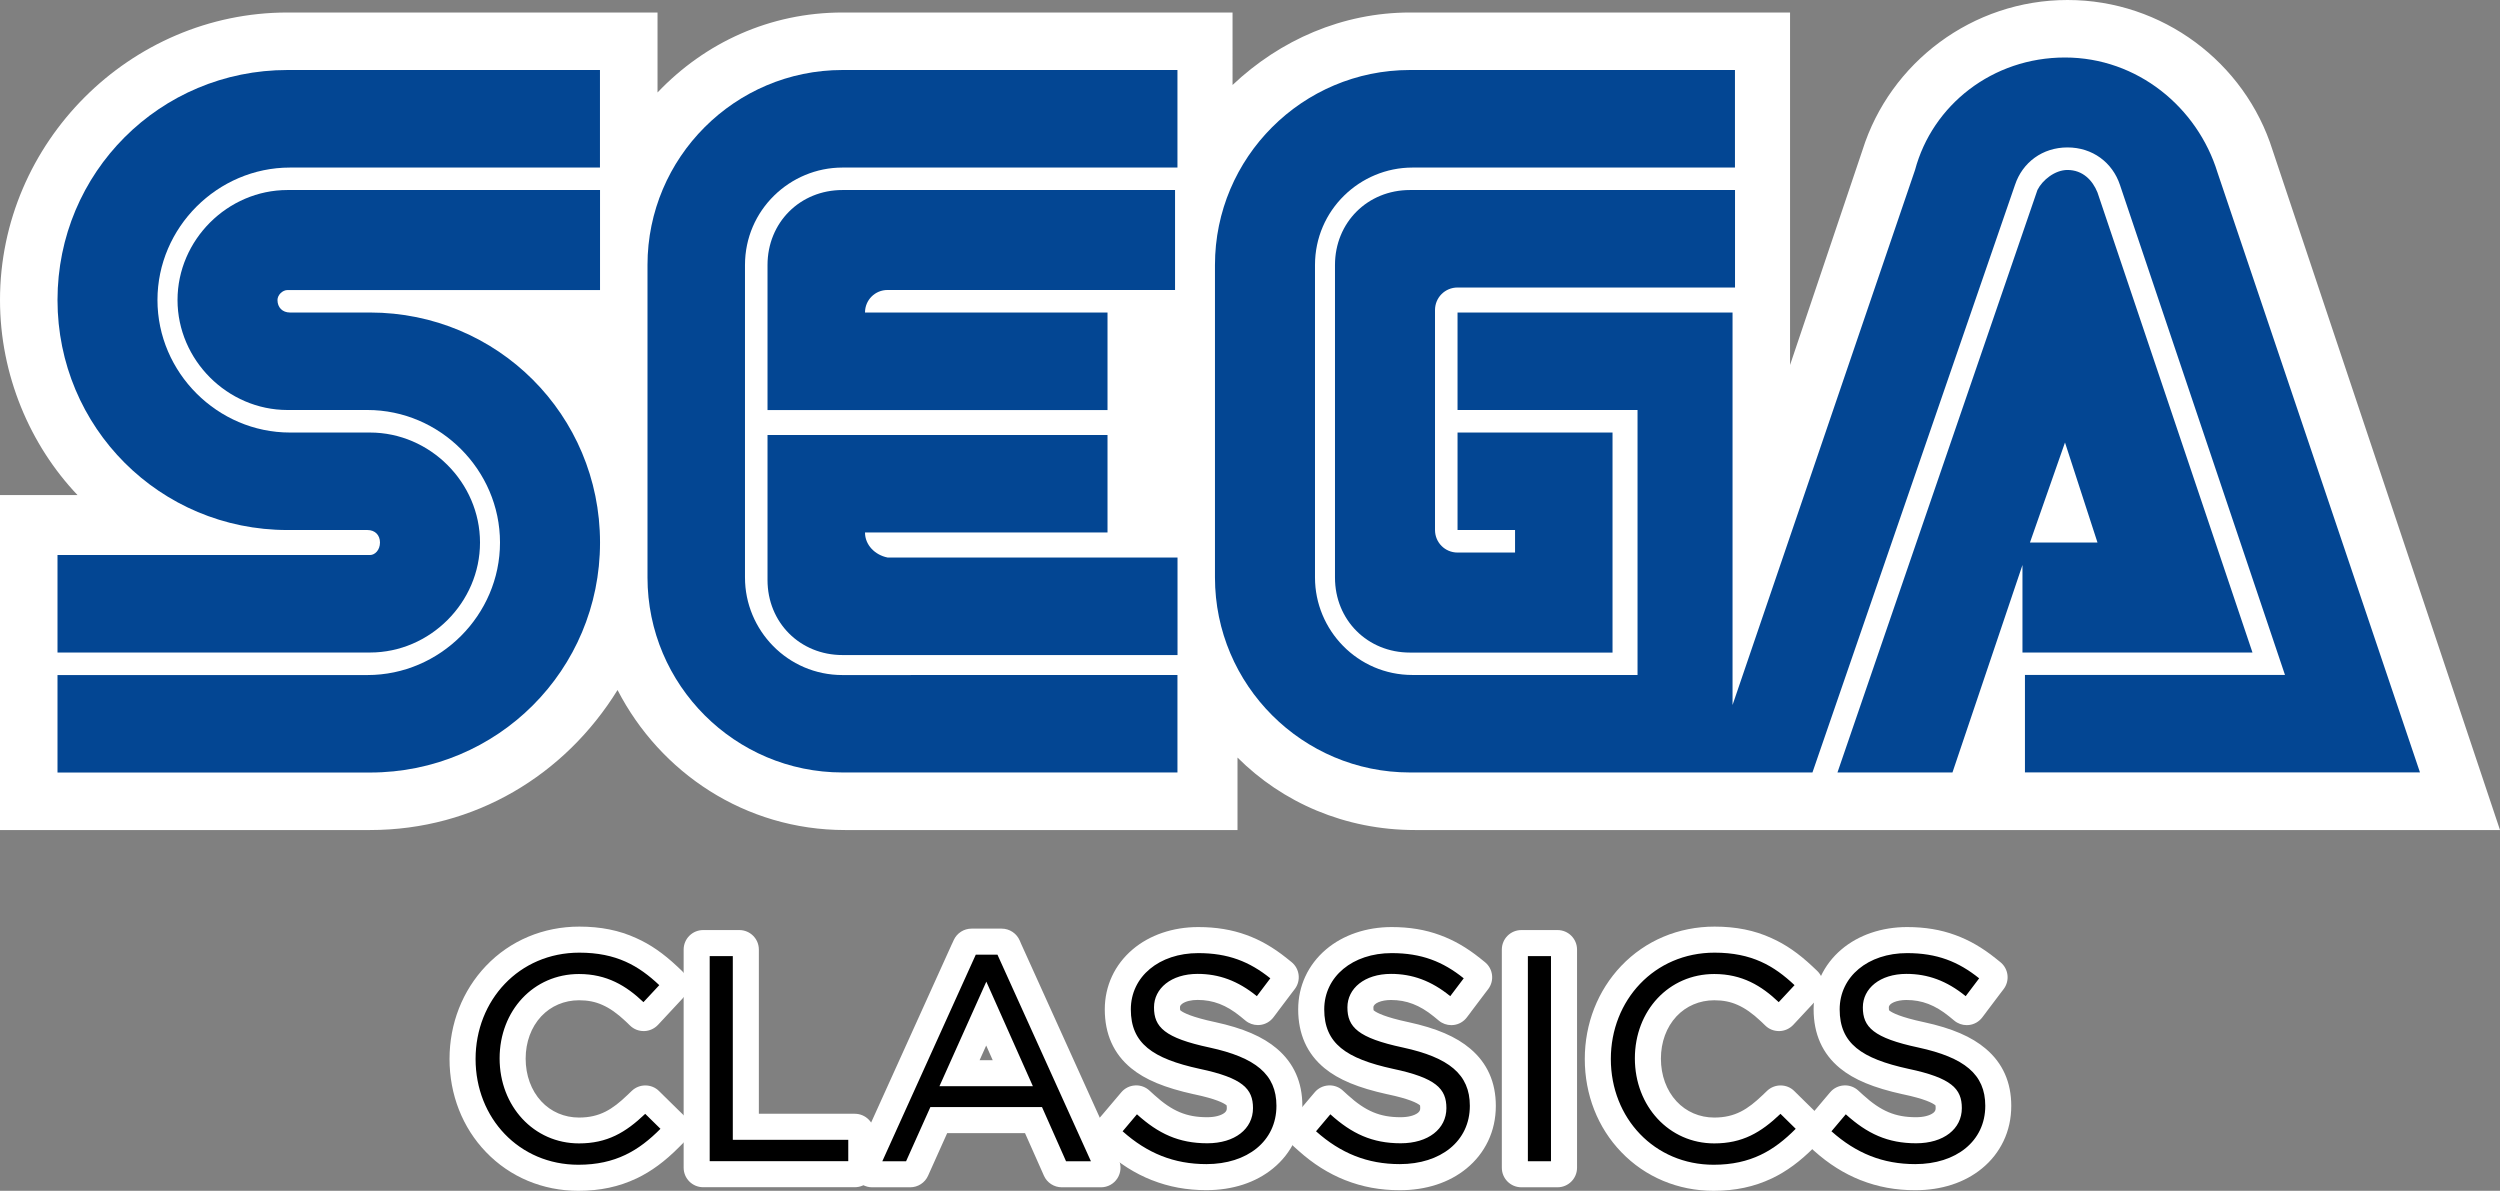 <?xml version="1.0" encoding="utf-8"?>
<!-- Generator: Adobe Illustrator 26.2.1, SVG Export Plug-In . SVG Version: 6.00 Build 0)  -->
<svg version="1.1" id="Layer_1" xmlns="http://www.w3.org/2000/svg" xmlns:xlink="http://www.w3.org/1999/xlink" x="0px" y="0px"
	 viewBox="0 0 3839 1828.6" style="enable-background:new 0 0 3839 1828.6;" xml:space="preserve">
<rect x="0" y="0" width="3839" height="1828.6" fill="#808080" stroke="none"/>
<style type="text/css">
	.st0{fill:#FFFFFF;}
	.st1{fill:#034693;}
</style>
<g>
	<g>
		<path class="st0" d="M3489.7,230.4C3447.4,96,3320.7,0,3174.9,0c-145.9,0-272.6,96-314.8,230.3l-111.3,330.2V19.2h-583.5
			c-103.7,0-199.6,42.2-272.6,111.3V19.2h-598.9c-111.3,0-211.1,46.1-284.1,122.8V19.2H441.5C199.6,19.2,0,218.9,0,460.7
			c0,115.2,46.1,222.7,119,299.5H0v514.4h568.2c161.2,0,299.4-84.5,380.1-215c65.3,126.7,195.8,215,349.3,215h602.7v-111.3
			c69.1,69.1,165.1,111.3,272.6,111.3H3839L3489.7,230.4z"/>
		<g>
			<g>
				<path class="st1" d="M568.2,852.3H88.3V1002h479.9c92.1,0,168.9-76.8,168.9-168.9s-76.8-168.9-168.9-168.9H445.3
					c-111.3,0-203.5-92.1-203.5-203.5S334,257.3,445.3,257.3h476V107.5H441.5c-195.8,0-353.2,157.4-353.2,353.2
					s157.4,353.2,353.2,353.2h122.8c11.5,0,19.2,7.7,19.2,19.2S575.8,852.3,568.2,852.3z"/>
				<path class="st1" d="M441.5,445.4h479.9V291.8H441.5c-92.1,0-168.9,76.8-168.9,168.9s76.8,168.9,168.9,168.9h122.8
					c111.3,0,203.5,92.1,203.5,203.5s-92.1,203.5-203.5,203.5h-476v149.7h479.9c195.8,0,353.2-157.4,353.2-353.2
					S764,479.9,568.2,479.9H445.3c-11.5,0-19.2-7.7-19.2-19.2C426.1,453,433.8,445.4,441.5,445.4z"/>
			</g>
			<g>
				<path class="st1" d="M2165.2,291.8c-65.3,0-115.2,49.9-115.2,115.2v479.9c0,65.3,49.9,115.2,115.2,115.2h311V664.2h-238v149.7
					h88.3v34.6h-88.3c-19.2,0-34.6-15.4-34.6-34.6V476.1c0-19.2,15.4-34.6,34.6-34.6h426.1V291.8H2165.2z"/>
				<path class="st1" d="M3109.6,1002h349.3l-238-706.4c-7.7-19.2-23-34.6-46.1-34.6c-19.2,0-38.4,15.4-46.1,30.7l-307.1,894.5
					h176.6l107.5-318.6V1002H3109.6L3109.6,1002z M3171,679.5l49.9,153.6h-103.7L3171,679.5z"/>
				<path class="st1" d="M3405.2,264.9c-30.7-99.8-122.8-176.6-234.2-176.6s-203.5,72.9-230.3,172.8l-280.2,821.5V479.9h-422.3
					v149.7h276.4v406.9H2169c-84.5,0-149.7-69.1-149.7-149.7V407c0-84.5,69.1-149.7,149.7-149.7h495.2V107.5h-499.1
					c-165.1,0-299.4,134.4-299.4,299.4v479.9c0,165.1,134.4,299.4,299.4,299.4h618.1l311-902.2c11.5-34.6,42.2-57.6,80.6-57.6
					c38.4,0,69.1,23,80.6,57.6l253.4,752.4h-399.3v149.7h606.6l0,0L3405.2,264.9z"/>
			</g>
			<g>
				<path class="st1" d="M1293.7,1036.6c-84.5,0-149.7-69.1-149.7-149.7V407c0-84.5,69.1-149.7,149.7-149.7h514.4V107.5h-514.4
					c-165.1,0-299.4,134.4-299.4,299.4v479.9c0,165.1,134.4,299.4,299.4,299.4h514.4v-149.7L1293.7,1036.6L1293.7,1036.6z"/>
				<path class="st1" d="M1328.3,817.7h372.4V668h-522.1v222.7c0,65.3,49.9,115.2,115.2,115.2h514.4V856.1h-445.3
					C1343.7,852.3,1328.3,836.9,1328.3,817.7z"/>
				<path class="st1" d="M1700.7,479.9h-372.4c0-19.2,15.4-34.6,34.6-34.6h441.5V291.8h-510.6c-65.3,0-115.2,49.9-115.2,115.2v222.7
					h522.1C1700.7,629.6,1700.7,479.9,1700.7,479.9z"/>
			</g>
		</g>
	</g>
	<g>
		<g>
			<path class="st0" d="M888.2,1813.6c-50.6,0-97.1-19.5-131-54.8c-33.4-34.6-51.9-81.7-51.9-132.6c0-50.5,18.4-97.6,51.8-132.7
				c34.3-35.9,81.3-55.6,132.5-55.6c30.7,0,57.3,5.3,81.3,16.1c20.1,9,38.8,21.9,58.7,40.6l7.2,6.8c6,5.7,6.3,15.1,0.7,21.1
				l-31.1,33.4l-6.9,7.4c-2.7,2.9-6.5,4.7-10.6,4.8c-0.1,0-0.3,0-0.4,0c-3.9,0-7.6-1.5-10.4-4.2l-7.3-7
				c-27.1-25.7-50.8-36.2-81.7-36.2c-26.7,0-51.1,10.5-68.9,29.5c-18,19.3-28,46-28,75.1c0,29.4,9.9,56.4,28,75.8
				c17.8,19.1,42.2,29.7,68.9,29.7c36.8,0,59.6-14.7,84.4-38.4l7-6.7c2.9-2.8,6.6-4.2,10.4-4.2c3.8,0,7.6,1.4,10.5,4.3l6.9,6.8
				l23.4,23l7.1,6.9c2.9,2.8,4.5,6.6,4.5,10.6c0,4-1.6,7.9-4.4,10.7l-7.1,7.1c-20.3,20.5-39.7,34.8-60.8,44.9
				C946.1,1807.9,919,1813.6,888.2,1813.6z"/>
			<path class="st0" d="M889.6,1452.9c28.4,0,53,4.8,75.1,14.8c18.6,8.3,35.9,20.3,54.6,37.9l7.2,6.8l-6.8,7.3l-24.3,26.1l-6.9,7.4
				l-7.3-7c-29.8-28.3-57.4-40.4-92.1-40.4c-63.8,0-111.9,51.4-111.9,119.6c0,68.7,48.1,120.5,111.9,120.5c41.6,0,68-17,94.8-42.6
				l7-6.7l6.9,6.8l23.4,23l7.2,7l-7.1,7.1c-19.2,19.4-37.2,32.7-56.7,42c-22.8,10.8-47.8,16.1-76.4,16.1
				c-46.4,0-89.1-17.8-120.2-50.2c-30.8-31.9-47.7-75.3-47.7-122.2c0-46.7,17-90.1,47.7-122.3C799.4,1471,842.6,1452.9,889.6,1452.9
				 M889.6,1422.9c-55.3,0-106.2,21.4-143.3,60.3c-36.1,37.9-56,88.7-56,143c0,54.7,19.9,105.5,56.1,143
				c36.8,38.3,87.1,59.4,141.8,59.4c33.1,0,62.3-6.2,89.2-19c0,0,0,0,0.1,0c22.8-10.9,43.4-26.1,65.1-47.9l7-7
				c5.7-5.7,8.8-13.4,8.8-21.4c-0.1-8-3.3-15.7-9.1-21.3l-7.1-6.9l-23.3-22.9l-6.9-6.8c-5.8-5.8-13.4-8.6-21.1-8.6
				c-7.5,0-14.9,2.8-20.7,8.3l-7,6.7c-22.7,21.7-42.1,34.3-74.1,34.3c-22.4,0-43-8.8-57.9-24.9c-15.5-16.7-24-40-24-65.6
				c0-25.3,8.5-48.4,23.9-64.9c14.9-15.9,35.5-24.7,58-24.7c13.5,0,24.9,2.2,35.8,7.1c11.5,5,23.1,13.2,35.6,25l7.2,6.9
				c5.6,5.4,13,8.3,20.8,8.3c0.3,0,0.6,0,0.8,0c8-0.2,15.6-3.7,21.1-9.5l6.9-7.4l24.3-26.1l6.8-7.3c11.2-12.1,10.6-30.9-1.4-42.3
				l-7.2-6.8c0,0,0,0,0,0c-21.2-19.9-41.1-33.7-62.9-43.4C951,1428.6,922.4,1422.9,889.6,1422.9L889.6,1422.9z"/>
		</g>
		<g>
			<path class="st0" d="M1079.8,1808.1c-8.3,0-15-6.7-15-15v-334.9c0-8.3,6.7-15,15-15h55.5c8.3,0,15,6.7,15,15v267.1h162.3
				c8.3,0,15,6.7,15,15v52.8c0,8.3-6.7,15-15,15H1079.8z"/>
			<path class="st0" d="M1135.3,1458.2v10v272.1h167.3h10v10v32.8v10h-10h-212.8h-10v-10v-314.9v-10h10h35.5H1135.3 M1135.3,1428.2
				h-10h-35.5h-10c-16.6,0-30,13.4-30,30v10v314.9v10c0,16.6,13.4,30,30,30h10h212.8h10c16.6,0,30-13.4,30-30v-10v-32.8v-10
				c0-16.6-13.4-30-30-30h-10h-137.3v-242.1v-10C1165.3,1441.6,1151.9,1428.2,1135.3,1428.2L1135.3,1428.2z"/>
		</g>
		<g>
			<path class="st0" d="M1630.4,1808.2c-5.9,0-11.3-3.5-13.7-9l-2.6-5.9l-30.3-68.3h-138.9l-30.7,68.4l-2.6,5.8
				c-2.4,5.4-7.8,9-13.7,9h-58.5c-5.1,0-9.8-2.6-12.6-6.9c-2.8-4.3-3.2-9.7-1-14.3l6.4-14.1l143.5-317.2l2.7-6
				c2.4-5.3,7.8-8.8,13.6-8.8h46.3c6,0,11.5,3.6,13.8,9.1l2.4,5.7l143.4,317l6.4,14.1c2.1,4.6,1.7,10-1,14.3
				c-2.8,4.3-7.5,6.9-12.6,6.9H1630.4z M1547.5,1643l-33.1-74.3l-33.3,74.3H1547.5z"/>
			<path class="st0" d="M1538.2,1456l2.5,5.9l143.5,317.2l6.4,14.1h-15.5h-38.2h-6.5l-2.6-5.9l-34.3-77.3h-158.4l-34.7,77.3
				l-2.6,5.9h-6.5h-36.5h-15.5l6.4-14.1l143.5-317.2l2.7-5.9h6.5h33.3H1538.2 M1458,1658h112.6l-56.1-126.1L1458,1658 M1538.2,1426
				h-6.5h-33.3h-6.5c-11.7,0-22.4,6.8-27.3,17.5l-2.7,5.9c0,0,0,0.1-0.1,0.1l-143.5,317.2l-6.4,14.1c-4.2,9.3-3.4,20.1,2.1,28.6
				s15,13.8,25.2,13.8h15.5h36.5h6.5c11.9,0,22.7-7,27.5-17.9l2.6-5.8l26.7-59.5H1574l26.4,59.4l2.6,5.9
				c4.8,10.9,15.6,17.9,27.5,17.9h6.5h38.2h15.5c10.2,0,19.7-5.2,25.2-13.8s6.3-19.4,2.1-28.6l-6.4-14.1l-143.3-316.8l-2.4-5.6
				C1561.1,1433.2,1550.2,1426,1538.2,1426L1538.2,1426z M1504.3,1628l10.1-22.5l10,22.5H1504.3L1504.3,1628z"/>
		</g>
		<g>
			<path class="st0" d="M1852.4,1812.6c-28,0-53.6-4.7-78.1-14.3c-24.1-9.6-46.1-23.5-67.3-42.5l-7.3-6.5
				c-6.1-5.4-6.7-14.7-1.4-20.9l6.3-7.4l22-26l6.7-7.9c2.6-3.1,6.4-5,10.5-5.3c0.3,0,0.6,0,1,0c3.7,0,7.3,1.4,10.1,3.9l7.7,7
				c30.2,27.3,55.8,38,91.2,38c15,0,27.3-3.4,35.6-9.8c6.4-5,9.6-11.3,9.6-19.2c0-9.7-1.9-12.8-6.6-16.4c-9-7-27.1-13.4-55.5-19.4
				c0,0-0.1,0-0.1,0c-42.8-9.5-70.7-20.9-90.5-37.2c-23.1-19.1-34.8-45.5-34.8-78.6c0-31.5,13.3-60.1,37.4-80.6
				c23.4-19.9,55.8-30.8,91.1-30.8c25.6,0,48.2,3.7,69,11.3c19.7,7.1,38.4,17.9,57.2,33l7.6,6.1c6.4,5.1,7.5,14.4,2.5,20.8l-5.9,7.7
				l-20.7,27.4l-6.3,8.3c-2.5,3.3-6.2,5.4-10.2,5.8c-0.6,0.1-1.2,0.1-1.7,0.1c-3.5,0-6.8-1.2-9.5-3.4l-8-6.6
				c-24.3-19.8-47.5-28.6-75.1-28.6c-24.7,0-42,10.8-42,26.3c0,9.9,2.1,13.2,7,16.9c9.5,7.3,28.7,14,58.7,20.4
				c40.7,8.9,68.9,20.8,88.6,37.7c22.4,19,33.8,44.7,33.8,76.2c0,17.2-3.5,33.3-10.5,47.8c-6.8,14.2-16.6,26.7-29,36.8
				C1921.4,1802.2,1889.2,1812.6,1852.4,1812.6z"/>
			<path class="st0" d="M1840,1453.6c23.8,0,44.7,3.4,63.8,10.4c18.2,6.6,35.5,16.6,53,30.6l7.6,6.1l-5.9,7.7l-20.7,27.4l-6.3,8.3
				l-8-6.6c-26.8-21.8-53.6-32-84.6-32c-33.6,0-57,17-57,41.3c0,13.6,3.6,21.7,12.8,28.8c11.4,8.8,32,16.2,64.7,23.2
				c38.2,8.3,64.2,19.2,82,34.4c19.2,16.3,28.5,37.5,28.5,64.8c0,14.9-3,28.8-9,41.3c-5.8,12.2-14.2,22.9-25,31.7
				c-21.3,17.4-50.2,26.6-83.5,26.6c-26.3,0-50-4.4-72.6-13.3c-22.1-8.8-42.7-21.7-62.8-39.7l-7.3-6.5l6.3-7.4l22-26.1l6.7-7.9
				l7.7,7c32.9,29.8,62.2,41.9,101.3,41.9c18.4,0,33.9-4.5,44.8-12.9c10.1-7.8,15.4-18.5,15.4-31.1c0-13.3-3.4-21.2-12.3-28.2
				c-11-8.6-30.6-15.7-61.6-22.3c-40.3-8.9-66.3-19.4-84.2-34.1c-19.7-16.3-29.3-38.2-29.3-67
				C1726.5,1494.1,1774.2,1453.6,1840,1453.6 M1840,1423.6c-38.9,0-74.7,12.2-100.8,34.4c-27.5,23.4-42.7,56-42.7,92
				c0,37.7,13.5,68.1,40.2,90.1c0,0,0.1,0,0.1,0.1c21.7,17.8,51.5,30.2,96.8,40.2c0.1,0,0.1,0,0.2,0c33.6,7.1,45.3,13.4,49.3,16.6
				c0.2,0.2,0.4,0.3,0.5,0.5c0.1,0.6,0.3,1.9,0.3,4.1c0,3.3-1,5.2-3.7,7.4c-5.5,4.2-15.1,6.6-26.5,6.6c-31.7,0-53.7-9.2-81.1-34.1
				l-7.7-7c-5.5-5-12.7-7.8-20.2-7.8c-0.6,0-1.3,0-1.9,0.1c-8.1,0.5-15.7,4.3-20.9,10.5l-6.7,7.9c0,0,0,0-0.1,0.1l-22,26l-6.3,7.3
				c-10.6,12.4-9.3,31,2.9,41.9l7.3,6.5c22.5,20.2,46,35,71.7,45.2c0,0,0.1,0,0.1,0c26.3,10.4,53.6,15.4,83.6,15.4
				c40.3,0,75.8-11.5,102.5-33.4c14.2-11.6,25.3-25.7,33.1-42c7.9-16.5,11.9-34.7,11.9-54.2c0-36.1-13.1-65.6-39-87.6
				c-21.7-18.5-51.9-31.5-95.1-40.9c0,0-0.1,0-0.1,0c-35.9-7.7-48.4-14.3-52.6-17.6c-0.4-0.3-0.6-0.5-0.8-0.7
				c-0.1-0.6-0.3-1.9-0.3-4.4c0-1,0-2.9,3.5-5.5c5.1-3.7,13.7-5.8,23.5-5.8c23.9,0,44.1,7.8,65.6,25.2l7.9,6.5
				c5.4,4.5,12.2,6.9,19.1,6.9c1.2,0,2.3-0.1,3.5-0.2c8.1-0.9,15.5-5.2,20.4-11.7l6.3-8.3c0,0,0,0,0-0.1l20.6-27.3l5.8-7.6
				c9.9-12.9,7.7-31.4-5-41.6l-7.6-6.1c-20.1-16.1-40.2-27.7-61.5-35.4C1891.6,1427.6,1867.4,1423.6,1840,1423.6L1840,1423.6z"/>
		</g>
		<g>
			<path class="st0" d="M2149.4,1812.6c-28,0-53.6-4.7-78.1-14.3c-24.1-9.6-46.1-23.5-67.3-42.5l-7.3-6.5
				c-6.1-5.4-6.7-14.7-1.4-20.9l6.3-7.4l22-26l6.7-7.9c2.6-3.1,6.4-5,10.5-5.3c0.3,0,0.6,0,1,0c3.7,0,7.3,1.4,10.1,3.9l7.7,7
				c30.2,27.3,55.8,38,91.2,38c15,0,27.3-3.4,35.6-9.8c6.4-5,9.6-11.3,9.6-19.2c0-9.7-1.9-12.8-6.6-16.4c-9-7-27.1-13.4-55.5-19.4
				c0,0-0.1,0-0.1,0c-42.8-9.5-70.7-20.9-90.5-37.2c-23.1-19.1-34.8-45.5-34.8-78.6c0-31.5,13.3-60.1,37.4-80.6
				c23.4-19.9,55.8-30.8,91.1-30.8c25.6,0,48.2,3.7,69,11.3c19.7,7.1,38.4,17.9,57.2,33l7.6,6.1c6.4,5.1,7.5,14.4,2.5,20.8l-5.9,7.7
				l-20.7,27.4l-6.3,8.3c-2.5,3.3-6.2,5.4-10.2,5.8c-0.6,0.1-1.2,0.1-1.7,0.1c-3.5,0-6.8-1.2-9.5-3.4l-8-6.6
				c-24.3-19.8-47.5-28.6-75.1-28.6c-24.7,0-42,10.8-42,26.3c0,9.9,2.1,13.2,7,16.9c9.5,7.3,28.7,14,58.7,20.4
				c40.7,8.9,68.9,20.8,88.6,37.7c22.4,19,33.8,44.7,33.8,76.2c0,17.2-3.5,33.3-10.5,47.8c-6.8,14.2-16.6,26.7-29,36.8
				C2218.4,1802.2,2186.2,1812.6,2149.4,1812.6z"/>
			<path class="st0" d="M2137,1453.6c23.8,0,44.7,3.4,63.8,10.4c18.2,6.6,35.5,16.6,53,30.6l7.6,6.1l-5.9,7.7l-20.7,27.4l-6.3,8.3
				l-8-6.6c-26.8-21.8-53.6-32-84.6-32c-33.6,0-57,16.9-57,41.3c0,13.6,3.6,21.7,12.8,28.8c11.4,8.8,32,16.2,64.7,23.2
				c38.2,8.3,64.2,19.2,82,34.4c19.2,16.3,28.5,37.5,28.5,64.8c0,14.9-3,28.8-9,41.3c-5.8,12.2-14.2,22.9-25,31.7
				c-21.3,17.4-50.2,26.6-83.5,26.6c-26.3,0-50-4.4-72.6-13.3c-22.1-8.8-42.7-21.7-62.8-39.7l-7.3-6.5l6.3-7.4l22-26.1l6.7-7.9
				l7.7,7c32.9,29.8,62.2,41.9,101.3,41.9c18.4,0,33.9-4.5,44.8-12.9c10.1-7.8,15.4-18.5,15.4-31.1c0-13.3-3.4-21.2-12.3-28.2
				c-11-8.6-30.6-15.7-61.6-22.3c-40.3-8.9-66.3-19.4-84.2-34.1c-19.7-16.3-29.3-38.2-29.3-67
				C2023.5,1494.1,2071.2,1453.6,2137,1453.6 M2137,1423.6c-38.9,0-74.7,12.2-100.8,34.4c-27.5,23.4-42.7,56-42.7,92
				c0,37.7,13.5,68.1,40.2,90.1c0,0,0.1,0,0.1,0.1c21.7,17.8,51.5,30.2,96.8,40.2c0.1,0,0.1,0,0.2,0c33.6,7.1,45.3,13.4,49.3,16.6
				c0.2,0.2,0.4,0.3,0.5,0.5c0.1,0.6,0.3,1.9,0.3,4.1c0,3.3-1,5.2-3.7,7.4c-5.5,4.2-15.1,6.6-26.5,6.6c-31.7,0-53.7-9.2-81.1-34.1
				l-7.7-7c-5.5-5-12.7-7.8-20.2-7.8c-0.6,0-1.3,0-1.9,0.1c-8.1,0.5-15.7,4.3-20.9,10.5l-6.7,7.9c0,0,0,0-0.1,0.1l-21.9,26l-6.3,7.4
				c-10.6,12.4-9.3,31,2.9,41.9l7.3,6.5c22.5,20.2,46,35,71.7,45.2c0,0,0.1,0,0.1,0c26.3,10.4,53.6,15.4,83.6,15.4
				c40.3,0,75.8-11.5,102.5-33.4c14.2-11.6,25.3-25.7,33.1-42c7.9-16.5,11.9-34.7,11.9-54.2c0-36.1-13.1-65.6-39.1-87.6
				c-21.7-18.5-51.9-31.5-95.1-40.9c0,0-0.1,0-0.1,0c-35.9-7.7-48.4-14.3-52.6-17.6c-0.4-0.3-0.6-0.5-0.8-0.7
				c-0.1-0.6-0.3-1.9-0.3-4.4c0-6.2,12.1-11.3,27-11.3c23.9,0,44.1,7.8,65.6,25.2l7.9,6.5c5.4,4.5,12.2,6.9,19.1,6.9
				c1.2,0,2.3-0.1,3.5-0.2c8.1-0.9,15.5-5.2,20.4-11.7l6.3-8.3c0,0,0,0,0-0.1l20.6-27.3l5.8-7.6c9.9-12.9,7.7-31.4-5-41.6l-7.6-6.1
				c-20.1-16.1-40.3-27.7-61.5-35.4C2188.6,1427.6,2164.4,1423.6,2137,1423.6L2137,1423.6z"/>
		</g>
		<g>
			<path class="st0" d="M2336.2,1808.2c-8.3,0-15-6.7-15-15v-335c0-8.3,6.7-15,15-15h55.5c8.3,0,15,6.7,15,15v335
				c0,8.3-6.7,15-15,15H2336.2z"/>
			<path class="st0" d="M2391.7,1458.2v10v315v10h-10h-35.5h-10v-10v-315v-10h10h35.5H2391.7 M2391.7,1428.2h-10h-35.5h-10
				c-16.6,0-30,13.4-30,30v10v315v10c0,16.6,13.4,30,30,30h10h35.5h10c16.6,0,30-13.4,30-30v-10v-315v-10
				C2421.7,1441.6,2408.3,1428.2,2391.7,1428.2L2391.7,1428.2z"/>
		</g>
		<g>
			<path class="st0" d="M2631.5,1813.6c-50.6,0-97.1-19.5-131-54.8c-33.4-34.6-51.9-81.7-51.9-132.6c0-50.5,18.4-97.6,51.8-132.7
				c34.3-35.9,81.3-55.6,132.5-55.6c30.7,0,57.3,5.3,81.3,16.1c20.1,9,38.8,21.9,58.7,40.6l7.2,6.8c6,5.7,6.3,15.1,0.7,21.1
				l-31.1,33.4l-6.9,7.4c-2.7,2.9-6.5,4.7-10.6,4.8c-0.1,0-0.3,0-0.4,0c-3.9,0-7.6-1.5-10.4-4.2l-7.3-7
				c-27.1-25.7-50.8-36.2-81.7-36.2c-26.7,0-51.1,10.5-68.9,29.5c-18,19.3-28,46-28,75.1c0,29.4,9.9,56.3,28,75.8
				c17.8,19.1,42.2,29.7,68.9,29.7c36.8,0,59.6-14.7,84.4-38.4l7-6.7c2.9-2.8,6.6-4.2,10.4-4.2c3.8,0,7.6,1.4,10.5,4.3l6.9,6.8
				l23.4,23l7.1,6.9c2.9,2.8,4.5,6.6,4.5,10.6c0,4-1.6,7.9-4.4,10.7l-7.1,7.1c-20.3,20.5-39.7,34.8-60.8,44.9
				C2689.4,1807.9,2662.3,1813.6,2631.5,1813.6z"/>
			<path class="st0" d="M2632.9,1452.9c28.4,0,53,4.8,75.1,14.8c18.6,8.3,35.9,20.3,54.6,37.9l7.2,6.8l-6.8,7.3l-24.3,26.1l-6.9,7.4
				l-7.3-7c-29.8-28.3-57.4-40.4-92.1-40.4c-63.8,0-111.9,51.4-111.9,119.6c0,68.7,48.1,120.5,111.9,120.5c41.6,0,68-17,94.8-42.6
				l7-6.7l6.9,6.8l23.4,23l7.2,7l-7.1,7.1c-19.2,19.4-37.2,32.7-56.7,42c-22.8,10.8-47.8,16.1-76.4,16.1
				c-46.4,0-89.1-17.8-120.2-50.2c-30.8-31.9-47.7-75.3-47.7-122.2c0-46.7,17-90.1,47.7-122.3
				C2542.7,1471,2585.9,1452.9,2632.9,1452.9 M2632.9,1422.9c-55.3,0-106.2,21.4-143.3,60.3c-36.1,37.9-56,88.7-56,143
				c0,54.8,19.9,105.5,56.1,143c36.8,38.3,87.1,59.4,141.8,59.4c33.1,0,62.3-6.2,89.2-19c0,0,0,0,0.1,0
				c22.8-10.9,43.4-26.1,65.1-47.9l7-7c5.7-5.7,8.8-13.4,8.8-21.4c-0.1-8-3.3-15.7-9.1-21.3l-7.1-6.9l-23.3-22.9l-6.9-6.8
				c-5.8-5.8-13.4-8.6-21.1-8.6c-7.5,0-14.9,2.8-20.7,8.3l-7,6.7c-22.7,21.7-42.1,34.3-74.1,34.3c-22.4,0-43-8.8-57.9-24.9
				c-15.5-16.7-24-40-24-65.6c0-25.3,8.5-48.4,23.9-64.9c14.9-15.9,35.5-24.7,58-24.7c13.5,0,24.9,2.2,35.8,7.1
				c11.5,5,23.1,13.2,35.6,25l7.2,6.9c5.6,5.4,13,8.3,20.8,8.3c0.3,0,0.6,0,0.8,0c8-0.2,15.6-3.7,21.1-9.5l6.9-7.4l24.3-26.1
				l6.8-7.3c11.2-12.1,10.6-30.9-1.4-42.3l-7.2-6.8c0,0,0,0,0,0c-21.2-19.9-41.1-33.7-62.9-43.4
				C2694.3,1428.6,2665.7,1422.9,2632.9,1422.9L2632.9,1422.9z"/>
		</g>
		<g>
			<path class="st0" d="M2940.9,1812.6c-28,0-53.6-4.7-78.1-14.3c-24.1-9.6-46.1-23.5-67.3-42.5l-7.3-6.5
				c-6.1-5.4-6.7-14.7-1.4-20.9l6.3-7.4l22-26l6.7-7.9c2.6-3.1,6.4-5,10.5-5.3c0.3,0,0.6,0,1,0c3.7,0,7.3,1.4,10.1,3.9l7.7,7
				c30.2,27.3,55.8,38,91.2,38c15,0,27.3-3.4,35.6-9.8c6.4-5,9.6-11.3,9.6-19.2c0-9.7-1.9-12.8-6.6-16.4c-9-7-27.1-13.4-55.5-19.4
				c0,0-0.1,0-0.1,0c-42.8-9.5-70.7-20.9-90.5-37.2c-23.1-19.1-34.8-45.5-34.8-78.6c0-31.5,13.3-60.1,37.4-80.6
				c23.4-19.9,55.8-30.8,91.1-30.8c25.6,0,48.2,3.7,69,11.3c19.7,7.1,38.4,17.9,57.2,33l7.6,6.1c6.4,5.1,7.5,14.4,2.5,20.8l-5.9,7.7
				l-20.7,27.4l-6.3,8.3c-2.5,3.3-6.2,5.4-10.2,5.8c-0.6,0.1-1.2,0.1-1.7,0.1c-3.5,0-6.8-1.2-9.5-3.4l-8-6.6
				c-24.3-19.8-47.5-28.6-75.1-28.6c-24.7,0-42,10.8-42,26.3c0,9.9,2.1,13.2,7,16.9c9.5,7.3,28.7,14,58.7,20.4
				c40.7,8.9,68.9,20.8,88.6,37.7c22.4,19,33.8,44.7,33.8,76.2c0,17.2-3.5,33.3-10.5,47.8c-6.8,14.2-16.6,26.7-29,36.8
				C3009.9,1802.2,2977.7,1812.6,2940.9,1812.6z"/>
			<path class="st0" d="M2928.5,1453.6c23.8,0,44.7,3.4,63.8,10.4c18.2,6.6,35.5,16.6,53,30.6l7.6,6.1l-5.9,7.7l-20.7,27.4l-6.3,8.3
				l-8-6.6c-26.8-21.8-53.6-32-84.6-32c-33.6,0-57,16.9-57,41.3c0,13.6,3.6,21.7,12.8,28.8c11.4,8.8,32,16.2,64.7,23.2
				c38.2,8.3,64.2,19.2,82,34.4c19.2,16.3,28.5,37.5,28.5,64.8c0,14.9-3,28.8-9,41.3c-5.8,12.2-14.2,22.9-25,31.7
				c-21.3,17.4-50.2,26.6-83.5,26.6c-26.3,0-50-4.4-72.6-13.3c-22.1-8.8-42.7-21.7-62.8-39.7l-7.3-6.5l6.3-7.4l22-26.1l6.7-7.9
				l7.7,7c32.9,29.8,62.2,41.9,101.3,41.9c18.4,0,33.9-4.5,44.8-12.9c10.1-7.8,15.4-18.5,15.4-31.1c0-13.3-3.4-21.2-12.3-28.2
				c-11-8.6-30.6-15.7-61.6-22.3c-40.3-8.9-66.3-19.4-84.2-34.1c-19.7-16.3-29.3-38.2-29.3-67
				C2815,1494.1,2862.7,1453.6,2928.5,1453.6 M2928.5,1423.6c-38.9,0-74.7,12.2-100.8,34.4c-27.5,23.4-42.7,56-42.7,92
				c0,37.7,13.5,68.1,40.2,90.1c0,0,0.1,0,0.1,0.1c21.7,17.8,51.5,30.2,96.8,40.2c0.1,0,0.1,0,0.2,0c33.6,7.1,45.3,13.4,49.3,16.6
				c0.2,0.2,0.4,0.3,0.5,0.5c0.1,0.6,0.3,1.9,0.3,4.1c0,3.3-1,5.2-3.7,7.4c-5.5,4.2-15.1,6.6-26.5,6.6c-31.7,0-53.7-9.2-81.1-34.1
				l-7.7-7c-5.5-5-12.7-7.8-20.2-7.8c-0.6,0-1.3,0-1.9,0.1c-8.1,0.5-15.7,4.3-20.9,10.5l-6.7,7.9c0,0,0,0-0.1,0.1l-21.9,26l-6.3,7.4
				c-10.6,12.4-9.3,31,2.9,41.9l7.3,6.5c22.5,20.2,46,35,71.7,45.2c0,0,0.1,0,0.1,0c26.3,10.4,53.6,15.4,83.6,15.4
				c40.3,0,75.8-11.5,102.5-33.4c14.2-11.6,25.3-25.7,33.1-42c7.9-16.5,11.9-34.7,11.9-54.2c0-36.1-13.1-65.6-39.1-87.6
				c-21.7-18.5-51.9-31.5-95.1-40.9c0,0-0.1,0-0.1,0c-35.9-7.7-48.4-14.3-52.6-17.6c-0.4-0.3-0.6-0.5-0.8-0.7
				c-0.1-0.6-0.3-1.9-0.3-4.4c0-6.2,12.1-11.3,27-11.3c23.9,0,44.1,7.8,65.6,25.2l7.9,6.5c5.4,4.5,12.2,6.9,19.1,6.9
				c1.2,0,2.3-0.1,3.5-0.2c8.1-0.9,15.5-5.2,20.4-11.7l6.3-8.3c0,0,0,0,0-0.1l20.6-27.3l5.8-7.6c9.9-12.9,7.7-31.4-5-41.6l-7.6-6.1
				c-20.1-16.1-40.3-27.7-61.5-35.4C2980.1,1427.6,2955.9,1423.6,2928.5,1423.6L2928.5,1423.6z"/>
		</g>
	</g>
	<g>
		<g>
			<g>
				<path d="M888.2,1793.6c-45.1,0-86.5-17.3-116.6-48.6c-29.8-31-46.3-73.2-46.3-118.8c0-45.4,16.4-87.6,46.3-118.9
					c30.4-31.9,72.4-49.4,118-49.4c63.2,0,98,24.6,126.2,51.3l3.6,3.4l-31.1,33.4l-3.7-3.5c-30.8-29.3-59.4-41.8-95.6-41.8
					c-66.6,0-116.9,53.6-116.9,124.6c0,71.5,50.3,125.5,116.9,125.5c43.2,0,70.5-17.6,98.2-44l3.5-3.3l30.4,29.9l-3.5,3.6
					C990,1764.9,952.9,1793.6,888.2,1793.6z"/>
				<path class="st0" d="M889.6,1462.9c57.1,0,91.3,20.2,122.8,49.9l-24.3,26.1c-26.5-25.2-56.2-43.2-99-43.2
					c-69.7,0-121.9,56.2-121.9,129.6s52.6,130.5,121.9,130.5c43.2,0,71.5-16.6,101.7-45.4l23.4,23c-32.9,33.2-68.9,55.2-126,55.2
					c-90.9,0-157.9-71.5-157.9-162.4C730.3,1536.2,796.9,1462.9,889.6,1462.9 M889.6,1452.9c-47,0-90.2,18.1-121.6,51
					c-30.7,32.2-47.7,75.6-47.7,122.3c0,46.9,16.9,90.3,47.7,122.2c31.1,32.4,73.8,50.2,120.2,50.2c28.6,0,53.6-5.3,76.4-16.1
					c19.5-9.3,37.5-22.6,56.7-42l7.1-7.1l-7.2-7l-23.4-23l-6.9-6.8l-7,6.7c-26.8,25.6-53.2,42.6-94.8,42.6
					c-63.8,0-111.9-51.8-111.9-120.5c0-68.2,48.1-119.6,111.9-119.6c34.7,0,62.3,12.1,92.1,40.4l7.3,7l6.9-7.4l24.3-26.1l6.8-7.3
					l-7.2-6.8c-18.7-17.6-36-29.6-54.6-37.9C942.6,1457.7,918,1452.9,889.6,1452.9L889.6,1452.9z"/>
			</g>
			<g>
				<polygon points="1084.8,1788.1 1084.8,1463.2 1130.3,1463.2 1130.3,1745.3 1307.6,1745.3 1307.6,1788.1 				"/>
				<path class="st0" d="M1125.3,1468.2v282.1h177.3v32.8h-212.8v-314.9H1125.3 M1135.3,1458.2h-10h-35.5h-10v10v314.9v10h10h212.8
					h10v-10v-32.8v-10h-10h-167.3v-272.1V1458.2L1135.3,1458.2z"/>
			</g>
			<g>
				<path d="M1633.7,1788.2l-36.9-83.2h-164.9l-37.3,83.2h-47.5l148-327.2h39.8l148,327.2H1633.7z M1578.4,1663l-63.8-143.3
					l-64.3,143.3H1578.4z"/>
				<path class="st0" d="M1531.7,1466l143.5,317.2H1637l-36.9-83.2h-171.4l-37.3,83.2h-36.5l143.5-317.2H1531.7 M1442.6,1668h143.5
					l-71.5-160.6L1442.6,1668 M1538.2,1456h-6.5h-33.3h-6.5l-2.7,5.9l-143.5,317.2l-6.4,14.1h15.5h36.5h6.5l2.6-5.9l34.7-77.3h158.4
					l34.3,77.3l2.6,5.9h6.5h38.2h15.5l-6.4-14.1l-143.5-317.2L1538.2,1456L1538.2,1456z M1458,1658l56.5-126.1l56.1,126.1H1458
					L1458,1658z"/>
			</g>
			<g>
				<path d="M1852.6,1792.6c-50.5,0-92.5-16.4-132-51.7l-3.6-3.2l28.5-33.8l3.8,3.5c33.9,30.7,64.2,43.2,104.6,43.2
					c39,0,65.2-19.7,65.2-49c0-25.8-12.1-41.5-77.9-55.4c-65.8-14.4-109.7-36.2-109.7-96.2c0-53,45.6-91.4,108.5-91.4
					c45.1,0,79.1,11.9,113.8,39.8l3.8,3l-26.8,35.4l-4-3.3c-27.7-22.6-55.6-33.1-87.7-33.1c-36.5,0-62,19-62,46.3
					c-0.1,26.2,12.5,42.2,81.4,56.9c74.7,16.3,106.6,44.5,106.6,94.4c0,28-11.1,51.9-32.2,69.1
					C1912.6,1783.8,1884.8,1792.6,1852.6,1792.6z"/>
				<path class="st0" d="M1840,1463.6c45.9,0,78.7,13,110.7,38.7l-20.7,27.4c-29.2-23.8-58.5-34.2-90.9-34.2
					c-40.9,0-67,22.5-67,51.3c-0.1,30.3,16.1,47,85.4,61.8c70.2,15.3,102.6,40.9,102.6,89.5c0,54.5-45,89.5-107.5,89.5
					c-49.9,0-90.9-16.7-128.7-50.4l22-26.1c32.8,29.7,64.3,44.5,108,44.5c42.3,0,70.2-22,70.2-54c0-29.7-15.8-46.3-81.9-60.3
					c-72.4-15.8-105.7-39.1-105.7-91.3C1736.5,1499.6,1780.1,1463.6,1840,1463.6 M1840,1453.6c-65.8,0-113.5,40.5-113.5,96.4
					c0,28.8,9.6,50.7,29.3,67c17.9,14.7,43.9,25.2,84.2,34.1l0,0l0,0c31,6.6,50.6,13.7,61.6,22.3c8.9,7,12.3,14.9,12.3,28.2
					c0,12.6-5.3,23.3-15.4,31.1c-10.9,8.4-26.4,12.9-44.8,12.9c-39.1,0-68.4-12.1-101.3-41.9l-7.7-7l-6.7,7.9l-22,26.1l-6.3,7.4
					l7.3,6.5c20.1,18,40.7,30.9,62.8,39.7c22.6,8.9,46.3,13.3,72.6,13.3c33.3,0,62.2-9.2,83.5-26.6c10.8-8.8,19.2-19.5,25-31.7
					c6-12.5,9-26.4,9-41.3c0-27.3-9.3-48.5-28.5-64.8c-17.8-15.2-43.8-26.1-82-34.4c-32.7-7-53.3-14.4-64.7-23.2
					c-9.2-7.1-12.8-15.2-12.8-28.8c0-24.3,23.4-41.3,57-41.3c31,0,57.8,10.2,84.6,32l8,6.6l6.3-8.3l20.7-27.4l5.9-7.7l-7.6-6.1
					c-17.5-14-34.8-24-53-30.6C1884.7,1457,1863.8,1453.6,1840,1453.6L1840,1453.6z"/>
			</g>
			<g>
				<path d="M2149.6,1792.6c-50.5,0-92.5-16.4-132-51.7l-3.6-3.2l28.5-33.8l3.8,3.5c33.9,30.7,64.2,43.2,104.6,43.2
					c39,0,65.2-19.7,65.2-49c0-25.8-12.1-41.5-77.9-55.4c-65.8-14.4-109.7-36.2-109.7-96.2c0-53,45.6-91.4,108.5-91.4
					c45.1,0,79.1,11.9,113.8,39.8l3.8,3l-26.8,35.4l-4-3.3c-27.7-22.6-55.6-33.1-87.7-33.1c-36.5,0-62,19-62,46.3
					c-0.1,26.2,12.5,42.2,81.4,56.9c74.7,16.3,106.6,44.5,106.6,94.4c0,28-11.1,51.9-32.2,69.1
					C2209.6,1783.8,2181.8,1792.6,2149.6,1792.6z"/>
				<path class="st0" d="M2137,1463.6c45.9,0,78.7,13,110.7,38.7l-20.7,27.4c-29.2-23.8-58.5-34.2-90.9-34.2
					c-40.9,0-67,22.5-67,51.3c-0.1,30.3,16.1,47,85.4,61.8c70.2,15.3,102.6,40.9,102.6,89.5c0,54.5-45,89.5-107.5,89.5
					c-49.9,0-90.9-16.7-128.7-50.4l22-26.1c32.8,29.7,64.3,44.5,108,44.5c42.3,0,70.2-22,70.2-54c0-29.7-15.8-46.3-81.9-60.3
					c-72.4-15.8-105.7-39.1-105.7-91.3C2033.5,1499.6,2077.1,1463.6,2137,1463.6 M2137,1453.6c-65.8,0-113.5,40.5-113.5,96.4
					c0,28.8,9.6,50.7,29.3,67c17.9,14.7,43.9,25.2,84.2,34.1l0,0l0,0c31,6.6,50.6,13.7,61.6,22.3c8.9,7,12.3,14.9,12.3,28.2
					c0,12.6-5.3,23.3-15.4,31.1c-10.9,8.4-26.4,12.9-44.8,12.9c-39.1,0-68.4-12.1-101.3-41.9l-7.7-7l-6.7,7.9l-22,26.1l-6.3,7.4
					l7.3,6.5c20.1,18,40.7,30.9,62.8,39.7c22.6,8.9,46.3,13.3,72.6,13.3c33.3,0,62.2-9.2,83.5-26.6c10.8-8.8,19.2-19.5,25-31.7
					c6-12.5,9-26.4,9-41.3c0-27.3-9.3-48.5-28.5-64.8c-17.8-15.2-43.8-26.1-82-34.4c-32.7-7-53.3-14.4-64.7-23.2
					c-9.2-7.1-12.8-15.2-12.8-28.8c0-24.4,23.4-41.3,57-41.3c31,0,57.8,10.2,84.6,32l8,6.6l6.3-8.3l20.7-27.4l5.9-7.7l-7.6-6.1
					c-17.5-14-34.8-24-53-30.6C2181.7,1457,2160.8,1453.6,2137,1453.6L2137,1453.6z"/>
			</g>
			<g>
				<rect x="2341.2" y="1463.2" width="45.5" height="325"/>
				<path class="st0" d="M2381.7,1468.2v315h-35.5v-315H2381.7 M2391.7,1458.2h-10h-35.5h-10v10v315v10h10h35.5h10v-10v-315V1458.2
					L2391.7,1458.2z"/>
			</g>
			<g>
				<path d="M2631.5,1793.6c-45.1,0-86.5-17.3-116.6-48.6c-29.8-31-46.3-73.2-46.3-118.8c0-45.4,16.4-87.6,46.3-118.9
					c30.4-31.9,72.4-49.4,118-49.4c63.2,0,98,24.6,126.2,51.3l3.6,3.4l-31.1,33.4l-3.7-3.5c-30.8-29.3-59.4-41.8-95.6-41.8
					c-66.6,0-116.9,53.6-116.9,124.6c0,71.5,50.3,125.5,116.9,125.5c43.2,0,70.5-17.6,98.2-44l3.5-3.3l30.4,29.9l-3.5,3.6
					C2733.3,1764.9,2696.2,1793.6,2631.5,1793.6z"/>
				<path class="st0" d="M2632.9,1462.9c57.1,0,91.3,20.2,122.8,49.9l-24.3,26.1c-26.5-25.2-56.2-43.2-99-43.2
					c-69.7,0-121.9,56.2-121.9,129.6s52.6,130.5,121.9,130.5c43.2,0,71.5-16.6,101.7-45.4l23.4,23c-32.9,33.2-68.9,55.2-126,55.2
					c-90.9,0-157.9-71.5-157.9-162.4C2473.6,1536.2,2540.2,1462.9,2632.9,1462.9 M2632.9,1452.9c-47,0-90.2,18.1-121.6,51
					c-30.7,32.2-47.7,75.6-47.7,122.3c0,46.9,16.9,90.3,47.7,122.2c31.1,32.4,73.8,50.2,120.2,50.2c28.6,0,53.6-5.3,76.4-16.1
					c19.5-9.3,37.5-22.6,56.7-42l7.1-7.1l-7.2-7l-23.4-23l-6.9-6.8l-7,6.7c-26.8,25.6-53.2,42.6-94.8,42.6
					c-63.8,0-111.9-51.8-111.9-120.5c0-68.2,48.1-119.6,111.9-119.6c34.7,0,62.3,12.1,92.1,40.4l7.3,7l6.9-7.4l24.3-26.1l6.8-7.3
					l-7.2-6.8c-18.7-17.6-36-29.6-54.6-37.9C2685.9,1457.7,2661.3,1452.9,2632.9,1452.9L2632.9,1452.9z"/>
			</g>
			<g>
				<path d="M2941.1,1792.6c-50.5,0-92.5-16.4-132-51.7l-3.6-3.2l28.5-33.8l3.8,3.5c33.9,30.7,64.2,43.2,104.6,43.2
					c39,0,65.2-19.7,65.2-49c0-25.8-12.1-41.5-77.9-55.4c-65.8-14.4-109.7-36.2-109.7-96.2c0-53,45.6-91.4,108.5-91.4
					c45.1,0,79.1,11.9,113.8,39.8l3.8,3l-26.8,35.4l-4-3.3c-27.7-22.6-55.6-33.1-87.7-33.1c-36.5,0-62,19-62,46.3
					c-0.1,26.2,12.5,42.2,81.4,56.9c74.7,16.3,106.6,44.5,106.6,94.4c0,28-11.1,51.9-32.2,69.1
					C3001.1,1783.8,2973.3,1792.6,2941.1,1792.6z"/>
				<path class="st0" d="M2928.5,1463.6c45.9,0,78.7,13,110.7,38.7l-20.7,27.4c-29.2-23.8-58.5-34.2-90.9-34.2
					c-40.9,0-67,22.5-67,51.3c-0.1,30.3,16.1,47,85.4,61.8c70.2,15.3,102.6,40.9,102.6,89.5c0,54.5-45,89.5-107.5,89.5
					c-49.9,0-90.9-16.7-128.7-50.4l22-26.1c32.8,29.7,64.3,44.5,108,44.5c42.3,0,70.2-22,70.2-54c0-29.7-15.8-46.3-81.9-60.3
					c-72.4-15.8-105.7-39.1-105.7-91.3C2825,1499.6,2868.6,1463.6,2928.5,1463.6 M2928.5,1453.6c-65.8,0-113.5,40.5-113.5,96.4
					c0,28.8,9.6,50.7,29.3,67c17.9,14.7,43.9,25.2,84.2,34.1l0,0l0,0c31,6.6,50.6,13.7,61.6,22.3c8.9,7,12.3,14.9,12.3,28.2
					c0,12.6-5.3,23.3-15.4,31.1c-10.9,8.4-26.4,12.9-44.8,12.9c-39.1,0-68.4-12.1-101.3-41.9l-7.7-7l-6.7,7.9l-22,26.1l-6.3,7.4
					l7.3,6.5c20.1,18,40.7,30.9,62.8,39.7c22.6,8.9,46.3,13.3,72.6,13.3c33.3,0,62.2-9.2,83.5-26.6c10.8-8.8,19.2-19.5,25-31.7
					c6-12.5,9-26.4,9-41.3c0-27.3-9.3-48.5-28.5-64.8c-17.8-15.2-43.8-26.1-82-34.4c-32.7-7-53.3-14.4-64.7-23.2
					c-9.2-7.1-12.8-15.2-12.8-28.8c0-24.4,23.4-41.3,57-41.3c31,0,57.8,10.2,84.6,32l8,6.6l6.3-8.3l20.7-27.4l5.9-7.7l-7.6-6.1
					c-17.5-14-34.8-24-53-30.6C2973.2,1457,2952.3,1453.6,2928.5,1453.6L2928.5,1453.6z"/>
			</g>
		</g>
	</g>
</g>
</svg>
